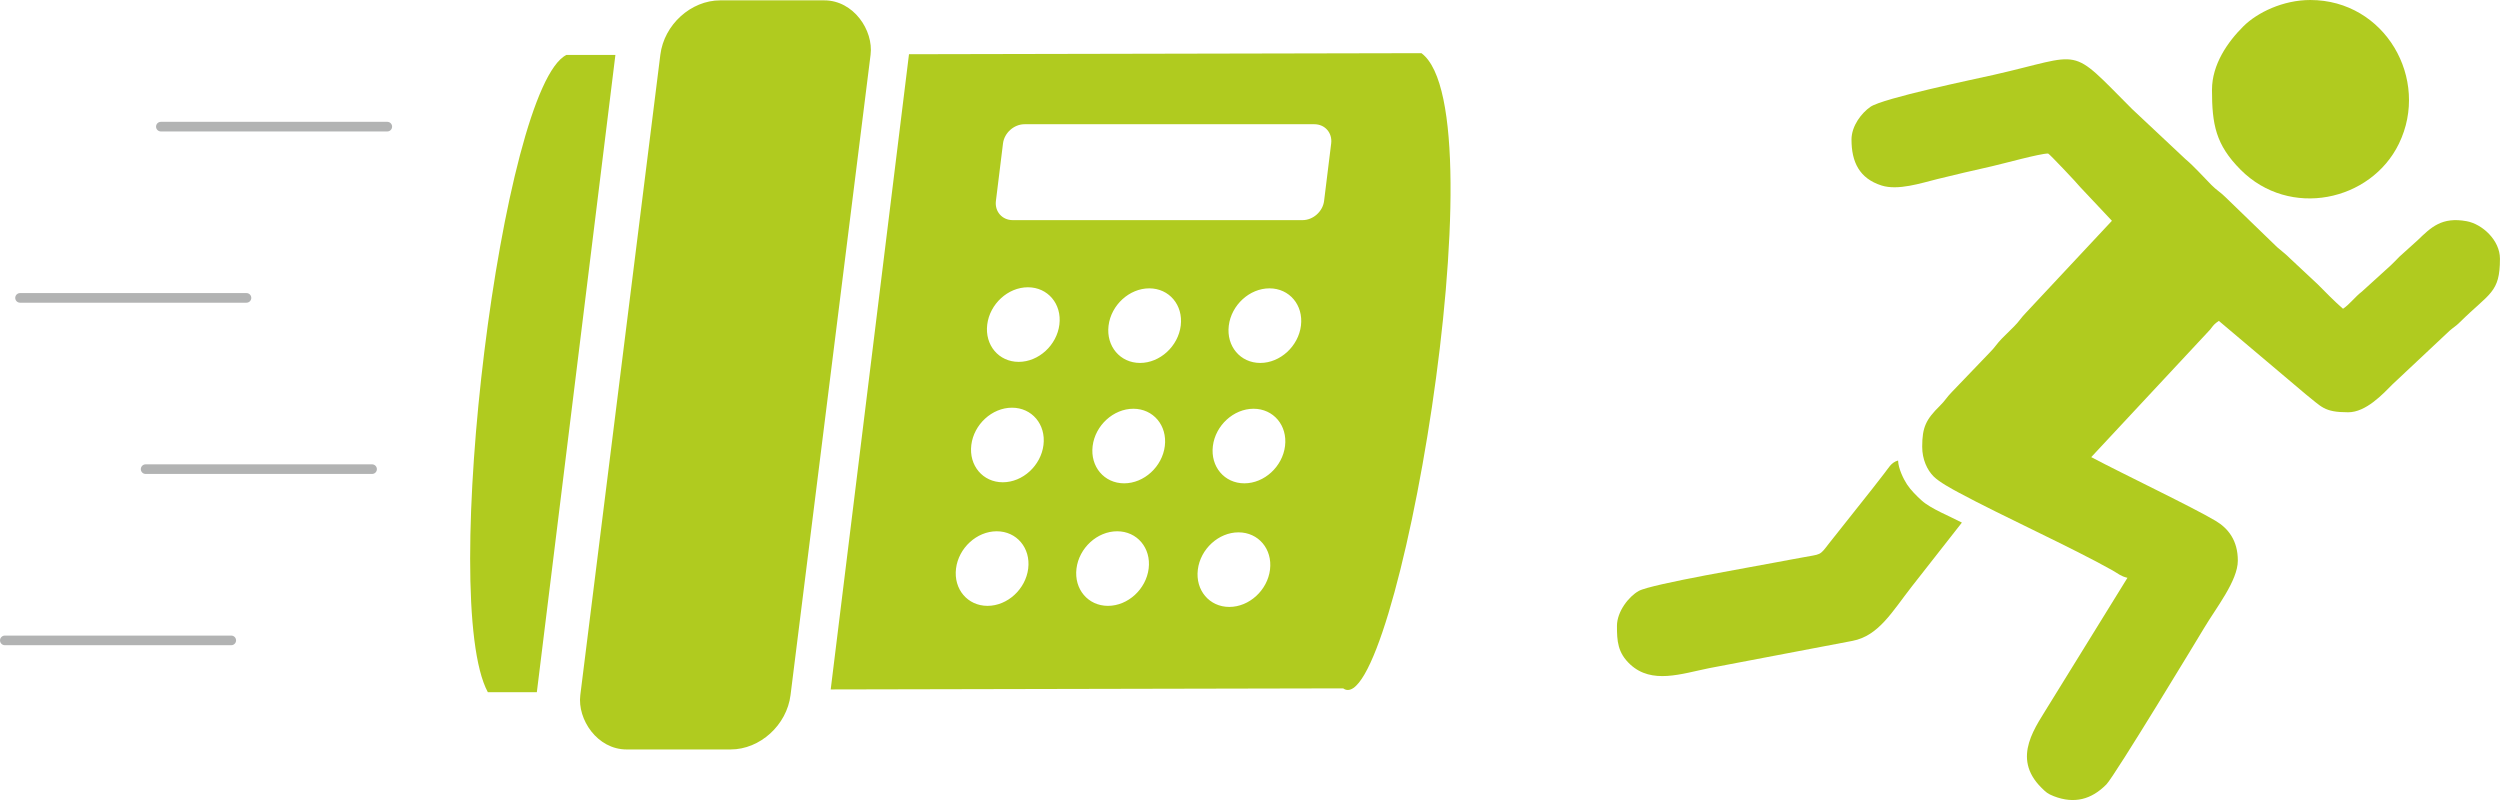 <?xml version="1.0" encoding="UTF-8"?>
<!DOCTYPE svg PUBLIC "-//W3C//DTD SVG 1.1//EN" "http://www.w3.org/Graphics/SVG/1.1/DTD/svg11.dtd">
<!-- Creator: CorelDRAW 2017 -->
<svg xmlns="http://www.w3.org/2000/svg" xml:space="preserve" width="51.916mm" height="16.613mm" version="1.1" style="shape-rendering:geometricPrecision; text-rendering:geometricPrecision; image-rendering:optimizeQuality; fill-rule:evenodd; clip-rule:evenodd"
viewBox="0 0 1327.43 424.77"
 xmlns:xlink="http://www.w3.org/1999/xlink">
 <defs>
  <style type="text/css">
   <![CDATA[
    .str0 {stroke:#B2B3B3;stroke-width:5.11;stroke-linecap:round;stroke-miterlimit:22.926}
    .fil1 {fill:none}
    .fil0 {fill:#B0CB1F}
   ]]>
  </style>
 </defs>
 <g id="Capa_x0020_1">
  <g id="_3015899695280">
   <path class="fil0" d="M983.1 74.18c0,11.68 4.07,20.55 15.98,24.32 8.72,2.75 20.77,-1.22 29.63,-3.43 9.32,-2.32 18.83,-4.5 28.93,-6.79 5.93,-1.34 25.49,-6.77 29.85,-6.77 0.54,0 15.61,15.96 17.01,17.79l16.87 17.93 -45.58 48.75c-2.69,2.72 -3.58,4.57 -6.38,7.36 -2.37,2.35 -4.11,4.02 -6.44,6.38 -2.69,2.72 -3.58,4.57 -6.38,7.36l-20.18 21.03c-2.71,2.74 -3.56,4.58 -6.38,7.35 -7.4,7.29 -9.4,11.36 -9.4,21.74 0,6.69 2.61,12.35 6.13,15.84 2.97,2.95 9.53,6.5 13.4,8.58 23.07,12.42 59.92,29.08 81.5,41.22 3,1.69 4.37,3.12 7.95,3.96l-40.92 66.23c-7.51,12.62 -21.11,29.06 -4.68,45.3 2.25,2.22 3.21,3.16 6.55,4.44 10.89,4.2 19.95,1.72 27.86,-6.27 4.43,-4.48 50.22,-80.24 51.77,-82.85 6.44,-10.86 18.03,-25.27 18.03,-36 0,-10.63 -5.03,-17.09 -11.84,-21.13 -12.41,-7.37 -48.68,-24.65 -66,-33.81l63.18 -67.77c1.7,-2.25 2.18,-2.96 4.58,-4.57l46.17 38.99c8.45,6.6 9.52,9.54 22.51,9.54 9.47,0 18.43,-9.68 23.58,-14.89l30.23 -28.38c2.24,-1.98 3.24,-2.32 5.5,-4.57 15.79,-15.63 21.27,-15.46 21.27,-33.67 0,-9.94 -9.47,-18.43 -17.65,-19.94 -13.24,-2.44 -18.91,3.21 -26.06,10.11l-9.63 8.68c-1.7,1.7 -2.84,2.99 -4.57,4.59l-15.35 13.95c-3.74,2.85 -6.45,6.73 -10.07,9.16 -4.78,-4.16 -8.87,-8.42 -13.5,-13.06l-14.2 -13.27c-2.9,-2.92 -4.4,-3.84 -7.32,-6.42l-27.46 -26.57c-2.72,-2.69 -4.58,-3.58 -7.36,-6.38 -4.37,-4.39 -9.17,-9.87 -13.76,-13.71l-28.35 -26.6c-34.21,-34.27 -24.8,-29.23 -73.58,-18.18 -10.2,2.31 -58.74,12.34 -65.43,16.99 -4.52,3.14 -10.03,9.94 -10.03,17.44z"/>
   <path class="fil0" d="M858.56 332.42c0,7.81 0.32,14.17 7.07,20.4 11.49,10.59 27.07,4.95 41.84,1.96l76.16 -14.5c13.94,-2.69 21.07,-15.55 31.52,-28.92l26.56 -33.88c-6.22,-3.29 -16.4,-7.29 -21.29,-11.67 -2.71,-2.43 -5.9,-5.63 -7.86,-8.62 -1.83,-2.78 -4.63,-8.45 -4.73,-12.67 -3.8,1.02 -5.11,4.15 -7.54,7.12 -2.38,2.9 -4.01,5.33 -6.41,8.24l-22.68 28.6c-5.27,6.86 -4.02,5.57 -14.42,7.56 -3.9,0.75 -9.08,1.62 -13.14,2.43 -10.08,2.02 -66.92,11.61 -73.52,15.31 -5.27,2.95 -11.57,10.89 -11.57,18.65z"/>
   <path class="fil0" d="M1174.5 47.62c0,18.4 1.93,29.17 15.2,42.5 26.02,26.13 69.16,16.77 84.04,-13.78 16.71,-34.31 -7.37,-76.34 -47.04,-76.34 -14.4,0 -28.07,6.59 -35.5,13.95 -8.45,8.37 -16.69,20.34 -16.69,33.67z"/>
  </g>
  <g id="_3015899696432">
   <path class="fil0" d="M482.65 28.79c90.7,-0.18 181.4,-0.38 272.1,-0.56 42.89,31.93 -14.23,356.92 -41.57,337.27l-272.1 0.57 41.57 -337.27zm61.35 37.17l153.9 0c5.6,0 9.61,4.57 8.92,10.18l-3.77 30.56c-0.69,5.6 -5.83,10.18 -11.43,10.18l-153.9 0c-5.6,0 -9.62,-4.57 -8.92,-10.18l3.77 -30.56c0.69,-5.6 5.83,-10.18 11.43,-10.18zm-14.77 216.13c10.59,0 18.07,8.86 16.72,19.8 -1.35,10.94 -11.02,19.8 -21.6,19.8 -10.58,0 -18.08,-8.86 -16.73,-19.8 1.35,-10.94 11.03,-19.8 21.61,-19.8zm63.95 0c10.59,0 18.07,8.86 16.73,19.8 -1.35,10.94 -11.02,19.8 -21.61,19.8 -10.58,0 -18.07,-8.86 -16.72,-19.8 1.35,-10.94 11.02,-19.8 21.6,-19.8zm64.43 0.57c10.58,0 18.08,8.86 16.73,19.8 -1.35,10.94 -11.03,19.8 -21.61,19.8 -10.58,0 -18.07,-8.86 -16.72,-19.8 1.35,-10.94 11.02,-19.8 21.6,-19.8zm7.99 -65.63c10.58,0 18.07,8.86 16.72,19.8 -1.35,10.94 -11.02,19.8 -21.6,19.8 -10.58,0 -18.07,-8.86 -16.72,-19.8 1.35,-10.94 11.02,-19.8 21.6,-19.8zm-128.26 -0.56c10.58,0 18.07,8.86 16.72,19.8 -1.35,10.94 -11.02,19.8 -21.6,19.8 -10.58,0 -18.07,-8.86 -16.72,-19.8 1.35,-10.94 11.02,-19.8 21.6,-19.8zm64.43 0.56c10.58,0 18.07,8.86 16.72,19.8 -1.35,10.94 -11.02,19.8 -21.6,19.8 -10.58,0 -18.08,-8.86 -16.73,-19.8 1.35,-10.94 11.03,-19.8 21.61,-19.8zm8.45 -63.93c10.59,0 18.07,8.87 16.72,19.8 -1.35,10.94 -11.02,19.81 -21.6,19.81 -10.58,0 -18.07,-8.87 -16.73,-19.81 1.35,-10.93 11.03,-19.8 21.61,-19.8zm-64.43 -0.57c10.58,0 18.07,8.86 16.72,19.8 -1.35,10.94 -11.02,19.81 -21.6,19.81 -10.59,0 -18.07,-8.87 -16.72,-19.81 1.35,-10.94 11.02,-19.8 21.6,-19.8zm128.26 0.57c10.59,0 18.07,8.87 16.72,19.8 -1.35,10.94 -11.02,19.81 -21.6,19.81 -10.58,0 -18.07,-8.87 -16.72,-19.81 1.35,-10.93 11.02,-19.8 21.6,-19.8z"/>
   <rect class="fil0" transform="matrix(0.125 -0 -0.016 0.128 354.237 0.186)" width="892.99" height="3107.43" rx="225.5" ry="225.5"/>
   <path class="fil0" d="M300.73 29.18l26.03 0 -41.71 338.34c-8.68,0 -17.35,0 -26.03,0 -26.28,-48.56 7.47,-321.22 41.71,-338.34z"/>
  </g>
  <line class="fil1 str0" x1="85.41" y1="67.24" x2="205.64" y2= "67.24" />
  <line class="fil1 str0" x1="10.64" y1="158.17" x2="130.87" y2= "158.17" />
  <line class="fil1 str0" x1="77.32" y1="249.1" x2="197.56" y2= "249.1" />
  <line class="fil1 str0" x1="2.56" y1="340.03" x2="122.79" y2= "340.03" />
 </g>
</svg>

